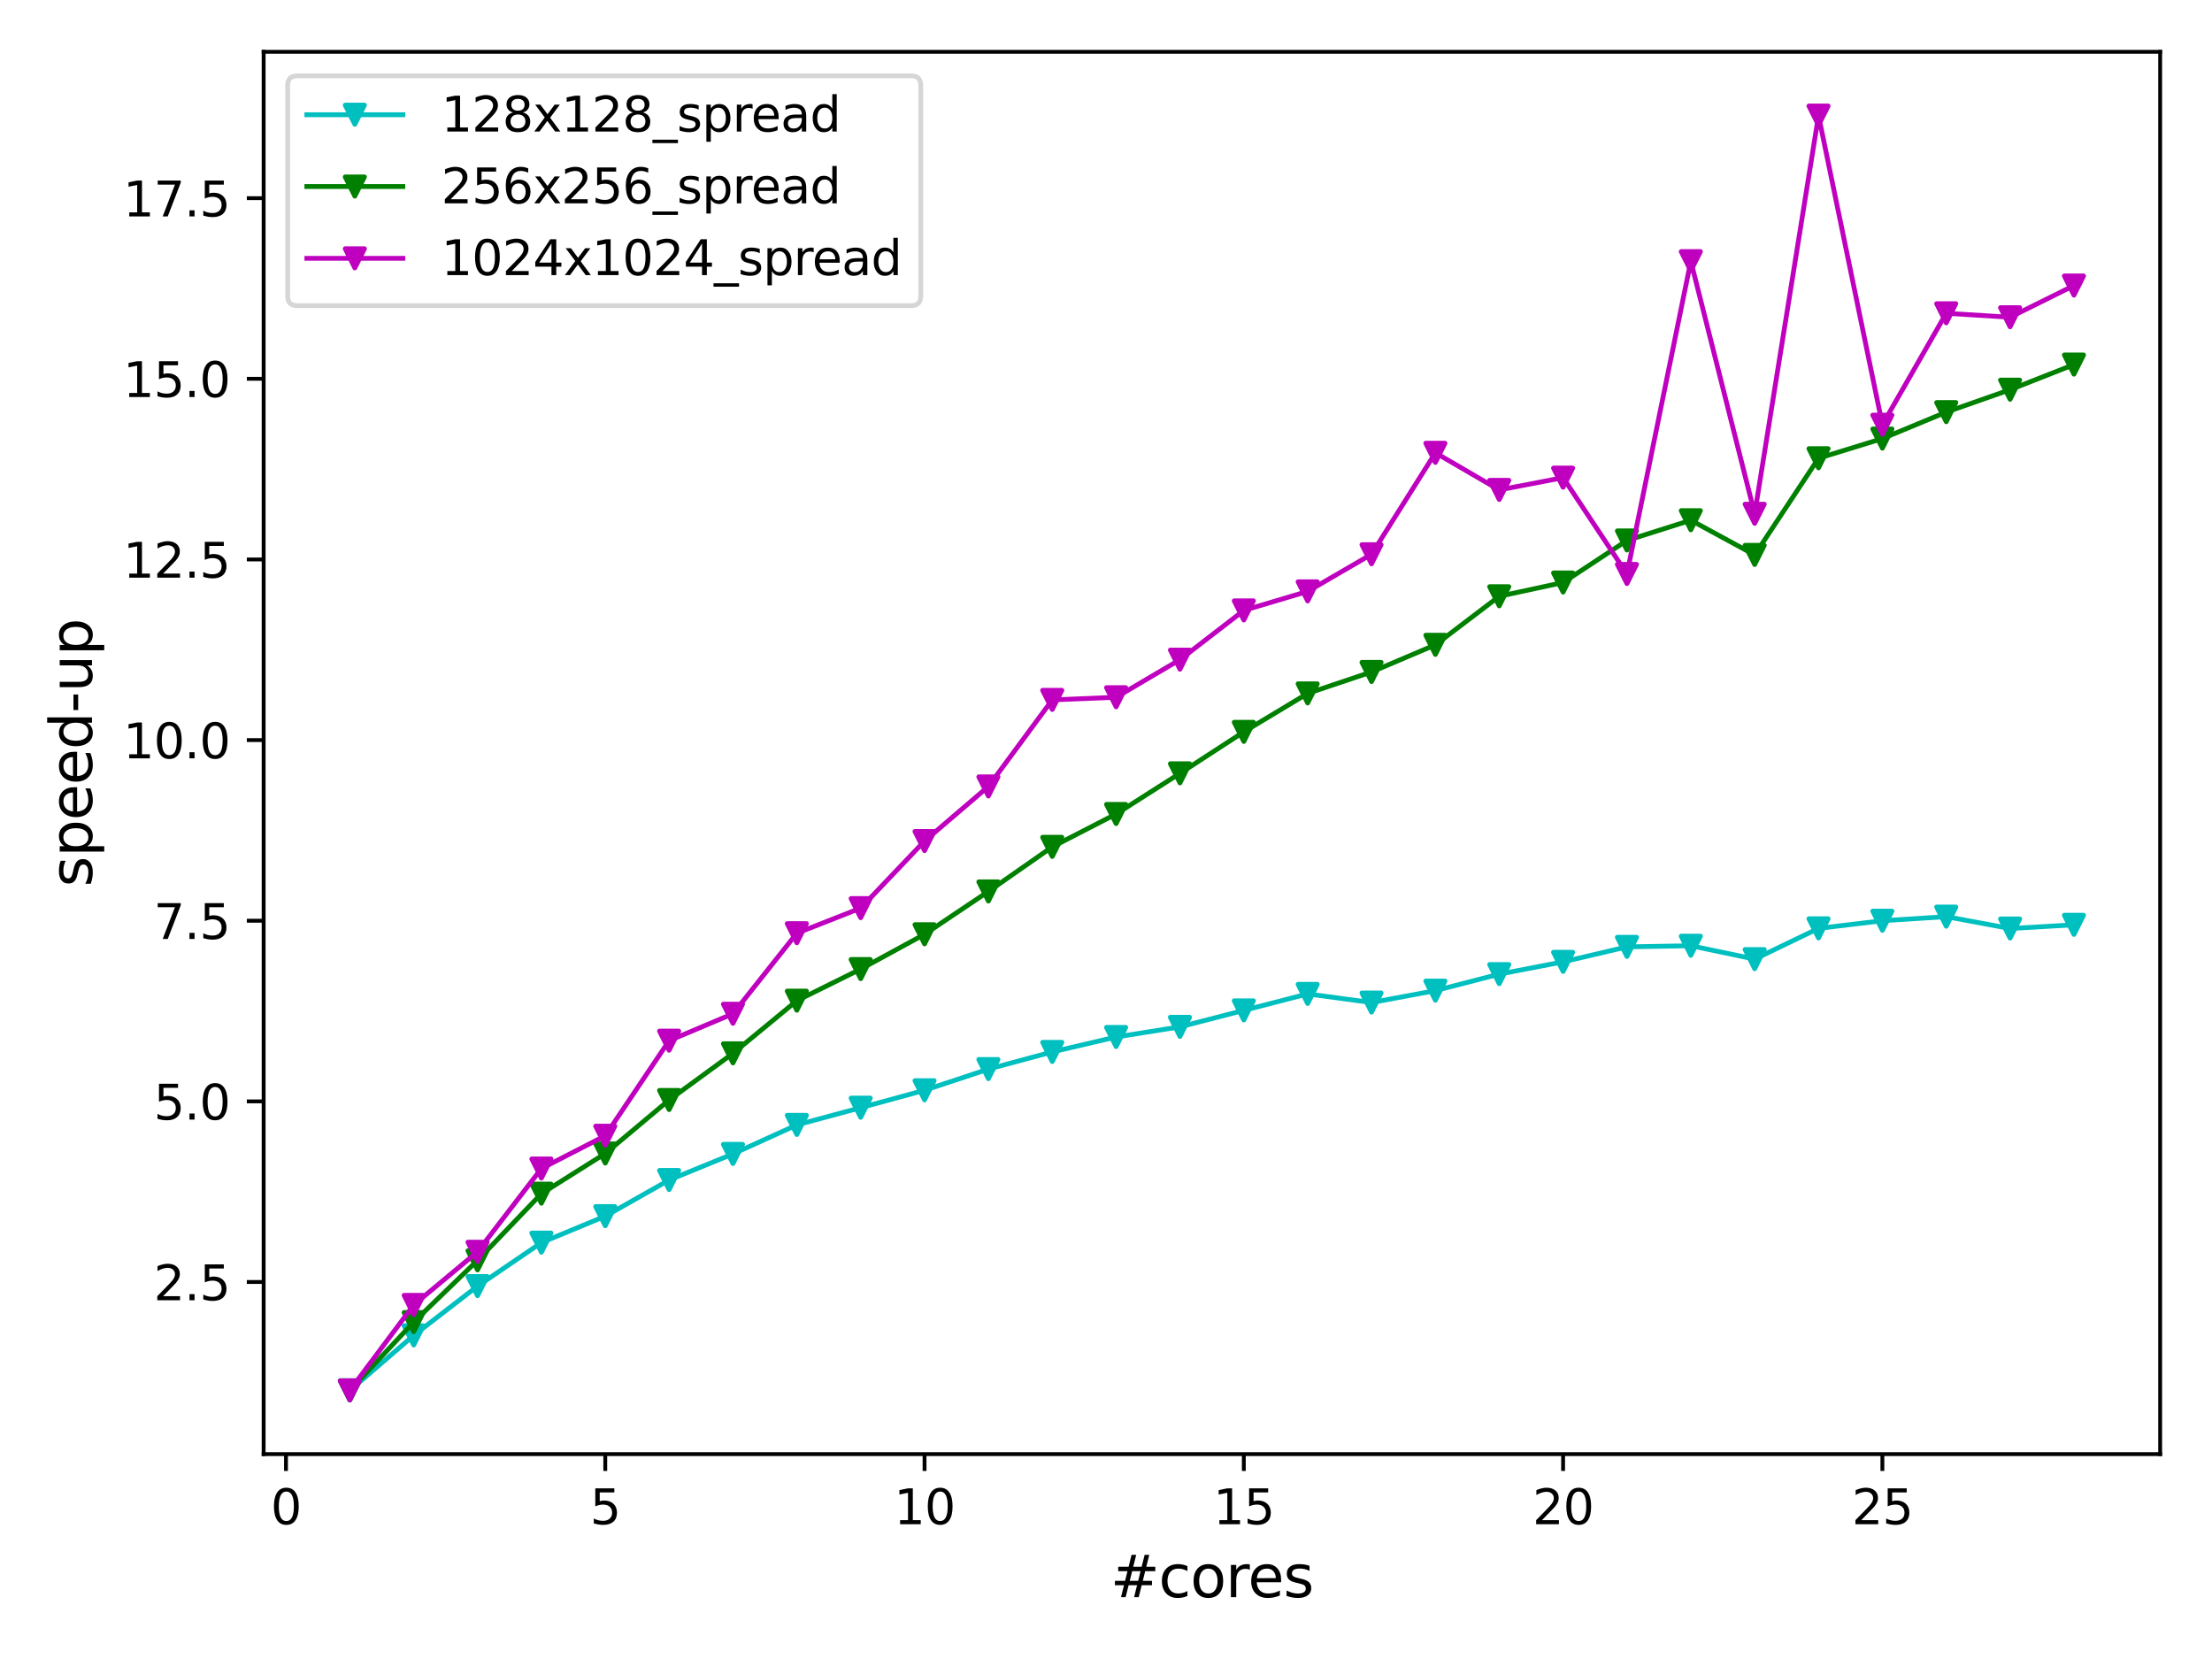 <?xml version="1.0" encoding="utf-8" standalone="no"?>
<!DOCTYPE svg PUBLIC "-//W3C//DTD SVG 1.1//EN"
  "http://www.w3.org/Graphics/SVG/1.1/DTD/svg11.dtd">
<svg height="345.6pt" version="1.1" viewBox="0 0 460.8 345.6" width="460.8pt" xmlns="http://www.w3.org/2000/svg" xmlns:xlink="http://www.w3.org/1999/xlink">
 <defs>
  <style type="text/css">*{stroke-linecap:butt;stroke-linejoin:round;}</style>
 </defs>
 <g id="figure_1">
  <g id="patch_1">
   <path d="M 0 345.6 
L 460.8 345.6 
L 460.8 0 
L 0 0 
z
" style="fill:#ffffff;"/>
  </g>
  <g id="axes_1">
   <g id="patch_2">
    <path d="M 54.92 302.92 
L 450 302.92 
L 450 10.8 
L 54.92 10.8 
z
" style="fill:#ffffff;"/>
   </g>
   <g id="matplotlib.axis_1">
    <g id="xtick_1">
     <g id="line2d_1">
      <defs>
       <path d="M 0 0 
L 0 3.5 
" id="m54ba4c4802" style="stroke:#000000;stroke-width:0.8;"/>
      </defs>
      <g>
       <use style="stroke:#000000;stroke-width:0.8;" x="59.576" xlink:href="#m54ba4c4802" y="302.92"/>
      </g>
     </g>
     <g id="text_1">
      <!-- 0 -->
      <g transform="translate(56.395 317.518)scale(0.1 -0.1)">
       <defs>
        <path d="M 2034 4250 
Q 1547 4250 1301 3770 
Q 1056 3291 1056 2328 
Q 1056 1369 1301 889 
Q 1547 409 2034 409 
Q 2525 409 2770 889 
Q 3016 1369 3016 2328 
Q 3016 3291 2770 3770 
Q 2525 4250 2034 4250 
z
M 2034 4750 
Q 2819 4750 3233 4129 
Q 3647 3509 3647 2328 
Q 3647 1150 3233 529 
Q 2819 -91 2034 -91 
Q 1250 -91 836 529 
Q 422 1150 422 2328 
Q 422 3509 836 4129 
Q 1250 4750 2034 4750 
z
" id="DejaVuSans-30" transform="scale(0.016)"/>
       </defs>
       <use xlink:href="#DejaVuSans-30"/>
      </g>
     </g>
    </g>
    <g id="xtick_2">
     <g id="line2d_2">
      <g>
       <use style="stroke:#000000;stroke-width:0.8;" x="126.088" xlink:href="#m54ba4c4802" y="302.92"/>
      </g>
     </g>
     <g id="text_2">
      <!-- 5 -->
      <g transform="translate(122.906 317.518)scale(0.1 -0.1)">
       <defs>
        <path d="M 691 4666 
L 3169 4666 
L 3169 4134 
L 1269 4134 
L 1269 2991 
Q 1406 3038 1543 3061 
Q 1681 3084 1819 3084 
Q 2600 3084 3056 2656 
Q 3513 2228 3513 1497 
Q 3513 744 3044 326 
Q 2575 -91 1722 -91 
Q 1428 -91 1123 -41 
Q 819 9 494 109 
L 494 744 
Q 775 591 1075 516 
Q 1375 441 1709 441 
Q 2250 441 2565 725 
Q 2881 1009 2881 1497 
Q 2881 1984 2565 2268 
Q 2250 2553 1709 2553 
Q 1456 2553 1204 2497 
Q 953 2441 691 2322 
L 691 4666 
z
" id="DejaVuSans-35" transform="scale(0.016)"/>
       </defs>
       <use xlink:href="#DejaVuSans-35"/>
      </g>
     </g>
    </g>
    <g id="xtick_3">
     <g id="line2d_3">
      <g>
       <use style="stroke:#000000;stroke-width:0.8;" x="192.599" xlink:href="#m54ba4c4802" y="302.92"/>
      </g>
     </g>
     <g id="text_3">
      <!-- 10 -->
      <g transform="translate(186.237 317.518)scale(0.1 -0.1)">
       <defs>
        <path d="M 794 531 
L 1825 531 
L 1825 4091 
L 703 3866 
L 703 4441 
L 1819 4666 
L 2450 4666 
L 2450 531 
L 3481 531 
L 3481 0 
L 794 0 
L 794 531 
z
" id="DejaVuSans-31" transform="scale(0.016)"/>
       </defs>
       <use xlink:href="#DejaVuSans-31"/>
       <use x="63.623" xlink:href="#DejaVuSans-30"/>
      </g>
     </g>
    </g>
    <g id="xtick_4">
     <g id="line2d_4">
      <g>
       <use style="stroke:#000000;stroke-width:0.8;" x="259.111" xlink:href="#m54ba4c4802" y="302.92"/>
      </g>
     </g>
     <g id="text_4">
      <!-- 15 -->
      <g transform="translate(252.749 317.518)scale(0.1 -0.1)">
       <use xlink:href="#DejaVuSans-31"/>
       <use x="63.623" xlink:href="#DejaVuSans-35"/>
      </g>
     </g>
    </g>
    <g id="xtick_5">
     <g id="line2d_5">
      <g>
       <use style="stroke:#000000;stroke-width:0.8;" x="325.623" xlink:href="#m54ba4c4802" y="302.92"/>
      </g>
     </g>
     <g id="text_5">
      <!-- 20 -->
      <g transform="translate(319.26 317.518)scale(0.1 -0.1)">
       <defs>
        <path d="M 1228 531 
L 3431 531 
L 3431 0 
L 469 0 
L 469 531 
Q 828 903 1448 1529 
Q 2069 2156 2228 2338 
Q 2531 2678 2651 2914 
Q 2772 3150 2772 3378 
Q 2772 3750 2511 3984 
Q 2250 4219 1831 4219 
Q 1534 4219 1204 4116 
Q 875 4013 500 3803 
L 500 4441 
Q 881 4594 1212 4672 
Q 1544 4750 1819 4750 
Q 2544 4750 2975 4387 
Q 3406 4025 3406 3419 
Q 3406 3131 3298 2873 
Q 3191 2616 2906 2266 
Q 2828 2175 2409 1742 
Q 1991 1309 1228 531 
z
" id="DejaVuSans-32" transform="scale(0.016)"/>
       </defs>
       <use xlink:href="#DejaVuSans-32"/>
       <use x="63.623" xlink:href="#DejaVuSans-30"/>
      </g>
     </g>
    </g>
    <g id="xtick_6">
     <g id="line2d_6">
      <g>
       <use style="stroke:#000000;stroke-width:0.8;" x="392.135" xlink:href="#m54ba4c4802" y="302.92"/>
      </g>
     </g>
     <g id="text_6">
      <!-- 25 -->
      <g transform="translate(385.772 317.518)scale(0.1 -0.1)">
       <use xlink:href="#DejaVuSans-32"/>
       <use x="63.623" xlink:href="#DejaVuSans-35"/>
      </g>
     </g>
    </g>
    <g id="text_7">
     <!-- #cores -->
     <g transform="translate(231.313 332.716)scale(0.12 -0.12)">
      <defs>
       <path d="M 3272 2816 
L 2363 2816 
L 2100 1772 
L 3016 1772 
L 3272 2816 
z
M 2803 4594 
L 2478 3297 
L 3391 3297 
L 3719 4594 
L 4219 4594 
L 3897 3297 
L 4872 3297 
L 4872 2816 
L 3775 2816 
L 3519 1772 
L 4513 1772 
L 4513 1294 
L 3397 1294 
L 3072 0 
L 2572 0 
L 2894 1294 
L 1978 1294 
L 1656 0 
L 1153 0 
L 1478 1294 
L 494 1294 
L 494 1772 
L 1594 1772 
L 1856 2816 
L 850 2816 
L 850 3297 
L 1978 3297 
L 2297 4594 
L 2803 4594 
z
" id="DejaVuSans-23" transform="scale(0.016)"/>
       <path d="M 3122 3366 
L 3122 2828 
Q 2878 2963 2633 3030 
Q 2388 3097 2138 3097 
Q 1578 3097 1268 2742 
Q 959 2388 959 1747 
Q 959 1106 1268 751 
Q 1578 397 2138 397 
Q 2388 397 2633 464 
Q 2878 531 3122 666 
L 3122 134 
Q 2881 22 2623 -34 
Q 2366 -91 2075 -91 
Q 1284 -91 818 406 
Q 353 903 353 1747 
Q 353 2603 823 3093 
Q 1294 3584 2113 3584 
Q 2378 3584 2631 3529 
Q 2884 3475 3122 3366 
z
" id="DejaVuSans-63" transform="scale(0.016)"/>
       <path d="M 1959 3097 
Q 1497 3097 1228 2736 
Q 959 2375 959 1747 
Q 959 1119 1226 758 
Q 1494 397 1959 397 
Q 2419 397 2687 759 
Q 2956 1122 2956 1747 
Q 2956 2369 2687 2733 
Q 2419 3097 1959 3097 
z
M 1959 3584 
Q 2709 3584 3137 3096 
Q 3566 2609 3566 1747 
Q 3566 888 3137 398 
Q 2709 -91 1959 -91 
Q 1206 -91 779 398 
Q 353 888 353 1747 
Q 353 2609 779 3096 
Q 1206 3584 1959 3584 
z
" id="DejaVuSans-6f" transform="scale(0.016)"/>
       <path d="M 2631 2963 
Q 2534 3019 2420 3045 
Q 2306 3072 2169 3072 
Q 1681 3072 1420 2755 
Q 1159 2438 1159 1844 
L 1159 0 
L 581 0 
L 581 3500 
L 1159 3500 
L 1159 2956 
Q 1341 3275 1631 3429 
Q 1922 3584 2338 3584 
Q 2397 3584 2469 3576 
Q 2541 3569 2628 3553 
L 2631 2963 
z
" id="DejaVuSans-72" transform="scale(0.016)"/>
       <path d="M 3597 1894 
L 3597 1613 
L 953 1613 
Q 991 1019 1311 708 
Q 1631 397 2203 397 
Q 2534 397 2845 478 
Q 3156 559 3463 722 
L 3463 178 
Q 3153 47 2828 -22 
Q 2503 -91 2169 -91 
Q 1331 -91 842 396 
Q 353 884 353 1716 
Q 353 2575 817 3079 
Q 1281 3584 2069 3584 
Q 2775 3584 3186 3129 
Q 3597 2675 3597 1894 
z
M 3022 2063 
Q 3016 2534 2758 2815 
Q 2500 3097 2075 3097 
Q 1594 3097 1305 2825 
Q 1016 2553 972 2059 
L 3022 2063 
z
" id="DejaVuSans-65" transform="scale(0.016)"/>
       <path d="M 2834 3397 
L 2834 2853 
Q 2591 2978 2328 3040 
Q 2066 3103 1784 3103 
Q 1356 3103 1142 2972 
Q 928 2841 928 2578 
Q 928 2378 1081 2264 
Q 1234 2150 1697 2047 
L 1894 2003 
Q 2506 1872 2764 1633 
Q 3022 1394 3022 966 
Q 3022 478 2636 193 
Q 2250 -91 1575 -91 
Q 1294 -91 989 -36 
Q 684 19 347 128 
L 347 722 
Q 666 556 975 473 
Q 1284 391 1588 391 
Q 1994 391 2212 530 
Q 2431 669 2431 922 
Q 2431 1156 2273 1281 
Q 2116 1406 1581 1522 
L 1381 1569 
Q 847 1681 609 1914 
Q 372 2147 372 2553 
Q 372 3047 722 3315 
Q 1072 3584 1716 3584 
Q 2034 3584 2315 3537 
Q 2597 3491 2834 3397 
z
" id="DejaVuSans-73" transform="scale(0.016)"/>
      </defs>
      <use xlink:href="#DejaVuSans-23"/>
      <use x="83.789" xlink:href="#DejaVuSans-63"/>
      <use x="138.77" xlink:href="#DejaVuSans-6f"/>
      <use x="199.951" xlink:href="#DejaVuSans-72"/>
      <use x="238.814" xlink:href="#DejaVuSans-65"/>
      <use x="300.338" xlink:href="#DejaVuSans-73"/>
     </g>
    </g>
   </g>
   <g id="matplotlib.axis_2">
    <g id="ytick_1">
     <g id="line2d_7">
      <defs>
       <path d="M 0 0 
L -3.5 0 
" id="mc84eead0ab" style="stroke:#000000;stroke-width:0.8;"/>
      </defs>
      <g>
       <use style="stroke:#000000;stroke-width:0.8;" x="54.92" xlink:href="#mc84eead0ab" y="267.064"/>
      </g>
     </g>
     <g id="text_8">
      <!-- 2.5 -->
      <g transform="translate(32.017 270.863)scale(0.1 -0.1)">
       <defs>
        <path d="M 684 794 
L 1344 794 
L 1344 0 
L 684 0 
L 684 794 
z
" id="DejaVuSans-2e" transform="scale(0.016)"/>
       </defs>
       <use xlink:href="#DejaVuSans-32"/>
       <use x="63.623" xlink:href="#DejaVuSans-2e"/>
       <use x="95.41" xlink:href="#DejaVuSans-35"/>
      </g>
     </g>
    </g>
    <g id="ytick_2">
     <g id="line2d_8">
      <g>
       <use style="stroke:#000000;stroke-width:0.8;" x="54.92" xlink:href="#mc84eead0ab" y="229.433"/>
      </g>
     </g>
     <g id="text_9">
      <!-- 5.0 -->
      <g transform="translate(32.017 233.233)scale(0.1 -0.1)">
       <use xlink:href="#DejaVuSans-35"/>
       <use x="63.623" xlink:href="#DejaVuSans-2e"/>
       <use x="95.41" xlink:href="#DejaVuSans-30"/>
      </g>
     </g>
    </g>
    <g id="ytick_3">
     <g id="line2d_9">
      <g>
       <use style="stroke:#000000;stroke-width:0.8;" x="54.92" xlink:href="#mc84eead0ab" y="191.803"/>
      </g>
     </g>
     <g id="text_10">
      <!-- 7.5 -->
      <g transform="translate(32.017 195.602)scale(0.1 -0.1)">
       <defs>
        <path d="M 525 4666 
L 3525 4666 
L 3525 4397 
L 1831 0 
L 1172 0 
L 2766 4134 
L 525 4134 
L 525 4666 
z
" id="DejaVuSans-37" transform="scale(0.016)"/>
       </defs>
       <use xlink:href="#DejaVuSans-37"/>
       <use x="63.623" xlink:href="#DejaVuSans-2e"/>
       <use x="95.41" xlink:href="#DejaVuSans-35"/>
      </g>
     </g>
    </g>
    <g id="ytick_4">
     <g id="line2d_10">
      <g>
       <use style="stroke:#000000;stroke-width:0.8;" x="54.92" xlink:href="#mc84eead0ab" y="154.173"/>
      </g>
     </g>
     <g id="text_11">
      <!-- 10.0 -->
      <g transform="translate(25.654 157.972)scale(0.1 -0.1)">
       <use xlink:href="#DejaVuSans-31"/>
       <use x="63.623" xlink:href="#DejaVuSans-30"/>
       <use x="127.246" xlink:href="#DejaVuSans-2e"/>
       <use x="159.033" xlink:href="#DejaVuSans-30"/>
      </g>
     </g>
    </g>
    <g id="ytick_5">
     <g id="line2d_11">
      <g>
       <use style="stroke:#000000;stroke-width:0.8;" x="54.92" xlink:href="#mc84eead0ab" y="116.542"/>
      </g>
     </g>
     <g id="text_12">
      <!-- 12.5 -->
      <g transform="translate(25.654 120.341)scale(0.1 -0.1)">
       <use xlink:href="#DejaVuSans-31"/>
       <use x="63.623" xlink:href="#DejaVuSans-32"/>
       <use x="127.246" xlink:href="#DejaVuSans-2e"/>
       <use x="159.033" xlink:href="#DejaVuSans-35"/>
      </g>
     </g>
    </g>
    <g id="ytick_6">
     <g id="line2d_12">
      <g>
       <use style="stroke:#000000;stroke-width:0.8;" x="54.92" xlink:href="#mc84eead0ab" y="78.912"/>
      </g>
     </g>
     <g id="text_13">
      <!-- 15.0 -->
      <g transform="translate(25.654 82.711)scale(0.1 -0.1)">
       <use xlink:href="#DejaVuSans-31"/>
       <use x="63.623" xlink:href="#DejaVuSans-35"/>
       <use x="127.246" xlink:href="#DejaVuSans-2e"/>
       <use x="159.033" xlink:href="#DejaVuSans-30"/>
      </g>
     </g>
    </g>
    <g id="ytick_7">
     <g id="line2d_13">
      <g>
       <use style="stroke:#000000;stroke-width:0.8;" x="54.92" xlink:href="#mc84eead0ab" y="41.282"/>
      </g>
     </g>
     <g id="text_14">
      <!-- 17.5 -->
      <g transform="translate(25.654 45.081)scale(0.1 -0.1)">
       <use xlink:href="#DejaVuSans-31"/>
       <use x="63.623" xlink:href="#DejaVuSans-37"/>
       <use x="127.246" xlink:href="#DejaVuSans-2e"/>
       <use x="159.033" xlink:href="#DejaVuSans-35"/>
      </g>
     </g>
    </g>
    <g id="text_15">
     <!-- speed-up -->
     <g transform="translate(19.159 184.764)rotate(-90)scale(0.12 -0.12)">
      <defs>
       <path d="M 1159 525 
L 1159 -1331 
L 581 -1331 
L 581 3500 
L 1159 3500 
L 1159 2969 
Q 1341 3281 1617 3432 
Q 1894 3584 2278 3584 
Q 2916 3584 3314 3078 
Q 3713 2572 3713 1747 
Q 3713 922 3314 415 
Q 2916 -91 2278 -91 
Q 1894 -91 1617 61 
Q 1341 213 1159 525 
z
M 3116 1747 
Q 3116 2381 2855 2742 
Q 2594 3103 2138 3103 
Q 1681 3103 1420 2742 
Q 1159 2381 1159 1747 
Q 1159 1113 1420 752 
Q 1681 391 2138 391 
Q 2594 391 2855 752 
Q 3116 1113 3116 1747 
z
" id="DejaVuSans-70" transform="scale(0.016)"/>
       <path d="M 2906 2969 
L 2906 4863 
L 3481 4863 
L 3481 0 
L 2906 0 
L 2906 525 
Q 2725 213 2448 61 
Q 2172 -91 1784 -91 
Q 1150 -91 751 415 
Q 353 922 353 1747 
Q 353 2572 751 3078 
Q 1150 3584 1784 3584 
Q 2172 3584 2448 3432 
Q 2725 3281 2906 2969 
z
M 947 1747 
Q 947 1113 1208 752 
Q 1469 391 1925 391 
Q 2381 391 2643 752 
Q 2906 1113 2906 1747 
Q 2906 2381 2643 2742 
Q 2381 3103 1925 3103 
Q 1469 3103 1208 2742 
Q 947 2381 947 1747 
z
" id="DejaVuSans-64" transform="scale(0.016)"/>
       <path d="M 313 2009 
L 1997 2009 
L 1997 1497 
L 313 1497 
L 313 2009 
z
" id="DejaVuSans-2d" transform="scale(0.016)"/>
       <path d="M 544 1381 
L 544 3500 
L 1119 3500 
L 1119 1403 
Q 1119 906 1312 657 
Q 1506 409 1894 409 
Q 2359 409 2629 706 
Q 2900 1003 2900 1516 
L 2900 3500 
L 3475 3500 
L 3475 0 
L 2900 0 
L 2900 538 
Q 2691 219 2414 64 
Q 2138 -91 1772 -91 
Q 1169 -91 856 284 
Q 544 659 544 1381 
z
M 1991 3584 
L 1991 3584 
z
" id="DejaVuSans-75" transform="scale(0.016)"/>
      </defs>
      <use xlink:href="#DejaVuSans-73"/>
      <use x="52.1" xlink:href="#DejaVuSans-70"/>
      <use x="115.576" xlink:href="#DejaVuSans-65"/>
      <use x="177.1" xlink:href="#DejaVuSans-65"/>
      <use x="238.623" xlink:href="#DejaVuSans-64"/>
      <use x="302.1" xlink:href="#DejaVuSans-2d"/>
      <use x="338.184" xlink:href="#DejaVuSans-75"/>
      <use x="401.562" xlink:href="#DejaVuSans-70"/>
     </g>
    </g>
   </g>
   <g id="line2d_14">
    <path clip-path="url(#p83bd3a948d)" d="M 72.878 289.642 
L 86.181 278.181 
L 99.483 267.921 
L 112.785 258.863 
L 126.088 253.35 
L 139.39 245.82 
L 152.692 240.385 
L 165.995 234.339 
L 179.297 230.755 
L 192.599 227.126 
L 205.902 222.714 
L 219.204 219.131 
L 232.506 216.025 
L 245.809 213.911 
L 259.111 210.48 
L 272.414 207.048 
L 285.716 208.849 
L 299.018 206.365 
L 312.321 202.927 
L 325.623 200.37 
L 338.925 197.247 
L 352.228 197.014 
L 365.53 199.802 
L 378.832 193.394 
L 392.135 191.805 
L 405.437 190.953 
L 418.739 193.427 
L 432.042 192.655 
" style="fill:none;stroke:#00bfbf;stroke-linecap:square;"/>
    <defs>
     <path d="M -0 2 
L 2 -2 
L -2 -2 
z
" id="m48e31e02d5" style="stroke:#00bfbf;stroke-linejoin:miter;"/>
    </defs>
    <g clip-path="url(#p83bd3a948d)">
     <use style="fill:#00bfbf;stroke:#00bfbf;stroke-linejoin:miter;" x="72.878" xlink:href="#m48e31e02d5" y="289.642"/>
     <use style="fill:#00bfbf;stroke:#00bfbf;stroke-linejoin:miter;" x="86.181" xlink:href="#m48e31e02d5" y="278.181"/>
     <use style="fill:#00bfbf;stroke:#00bfbf;stroke-linejoin:miter;" x="99.483" xlink:href="#m48e31e02d5" y="267.921"/>
     <use style="fill:#00bfbf;stroke:#00bfbf;stroke-linejoin:miter;" x="112.785" xlink:href="#m48e31e02d5" y="258.863"/>
     <use style="fill:#00bfbf;stroke:#00bfbf;stroke-linejoin:miter;" x="126.088" xlink:href="#m48e31e02d5" y="253.35"/>
     <use style="fill:#00bfbf;stroke:#00bfbf;stroke-linejoin:miter;" x="139.39" xlink:href="#m48e31e02d5" y="245.82"/>
     <use style="fill:#00bfbf;stroke:#00bfbf;stroke-linejoin:miter;" x="152.692" xlink:href="#m48e31e02d5" y="240.385"/>
     <use style="fill:#00bfbf;stroke:#00bfbf;stroke-linejoin:miter;" x="165.995" xlink:href="#m48e31e02d5" y="234.339"/>
     <use style="fill:#00bfbf;stroke:#00bfbf;stroke-linejoin:miter;" x="179.297" xlink:href="#m48e31e02d5" y="230.755"/>
     <use style="fill:#00bfbf;stroke:#00bfbf;stroke-linejoin:miter;" x="192.599" xlink:href="#m48e31e02d5" y="227.126"/>
     <use style="fill:#00bfbf;stroke:#00bfbf;stroke-linejoin:miter;" x="205.902" xlink:href="#m48e31e02d5" y="222.714"/>
     <use style="fill:#00bfbf;stroke:#00bfbf;stroke-linejoin:miter;" x="219.204" xlink:href="#m48e31e02d5" y="219.131"/>
     <use style="fill:#00bfbf;stroke:#00bfbf;stroke-linejoin:miter;" x="232.506" xlink:href="#m48e31e02d5" y="216.025"/>
     <use style="fill:#00bfbf;stroke:#00bfbf;stroke-linejoin:miter;" x="245.809" xlink:href="#m48e31e02d5" y="213.911"/>
     <use style="fill:#00bfbf;stroke:#00bfbf;stroke-linejoin:miter;" x="259.111" xlink:href="#m48e31e02d5" y="210.48"/>
     <use style="fill:#00bfbf;stroke:#00bfbf;stroke-linejoin:miter;" x="272.414" xlink:href="#m48e31e02d5" y="207.048"/>
     <use style="fill:#00bfbf;stroke:#00bfbf;stroke-linejoin:miter;" x="285.716" xlink:href="#m48e31e02d5" y="208.849"/>
     <use style="fill:#00bfbf;stroke:#00bfbf;stroke-linejoin:miter;" x="299.018" xlink:href="#m48e31e02d5" y="206.365"/>
     <use style="fill:#00bfbf;stroke:#00bfbf;stroke-linejoin:miter;" x="312.321" xlink:href="#m48e31e02d5" y="202.927"/>
     <use style="fill:#00bfbf;stroke:#00bfbf;stroke-linejoin:miter;" x="325.623" xlink:href="#m48e31e02d5" y="200.37"/>
     <use style="fill:#00bfbf;stroke:#00bfbf;stroke-linejoin:miter;" x="338.925" xlink:href="#m48e31e02d5" y="197.247"/>
     <use style="fill:#00bfbf;stroke:#00bfbf;stroke-linejoin:miter;" x="352.228" xlink:href="#m48e31e02d5" y="197.014"/>
     <use style="fill:#00bfbf;stroke:#00bfbf;stroke-linejoin:miter;" x="365.53" xlink:href="#m48e31e02d5" y="199.802"/>
     <use style="fill:#00bfbf;stroke:#00bfbf;stroke-linejoin:miter;" x="378.832" xlink:href="#m48e31e02d5" y="193.394"/>
     <use style="fill:#00bfbf;stroke:#00bfbf;stroke-linejoin:miter;" x="392.135" xlink:href="#m48e31e02d5" y="191.805"/>
     <use style="fill:#00bfbf;stroke:#00bfbf;stroke-linejoin:miter;" x="405.437" xlink:href="#m48e31e02d5" y="190.953"/>
     <use style="fill:#00bfbf;stroke:#00bfbf;stroke-linejoin:miter;" x="418.739" xlink:href="#m48e31e02d5" y="193.427"/>
     <use style="fill:#00bfbf;stroke:#00bfbf;stroke-linejoin:miter;" x="432.042" xlink:href="#m48e31e02d5" y="192.655"/>
    </g>
   </g>
   <g id="line2d_15">
    <path clip-path="url(#p83bd3a948d)" d="M 72.878 289.642 
L 86.181 275.412 
L 99.483 262.548 
L 112.785 248.659 
L 126.088 240.292 
L 139.39 229.149 
L 152.692 219.426 
L 165.995 208.46 
L 179.297 201.877 
L 192.599 194.627 
L 205.902 185.702 
L 219.204 176.418 
L 232.506 169.569 
L 245.809 161.098 
L 259.111 152.457 
L 272.414 144.448 
L 285.716 139.981 
L 299.018 134.328 
L 312.321 124.217 
L 325.623 121.347 
L 338.925 112.589 
L 352.228 108.373 
L 365.53 115.6 
L 378.832 95.463 
L 392.135 91.365 
L 405.437 85.852 
L 418.739 81.183 
L 432.042 75.946 
" style="fill:none;stroke:#008000;stroke-linecap:square;"/>
    <defs>
     <path d="M -0 2 
L 2 -2 
L -2 -2 
z
" id="mc4034fbdc0" style="stroke:#008000;stroke-linejoin:miter;"/>
    </defs>
    <g clip-path="url(#p83bd3a948d)">
     <use style="fill:#008000;stroke:#008000;stroke-linejoin:miter;" x="72.878" xlink:href="#mc4034fbdc0" y="289.642"/>
     <use style="fill:#008000;stroke:#008000;stroke-linejoin:miter;" x="86.181" xlink:href="#mc4034fbdc0" y="275.412"/>
     <use style="fill:#008000;stroke:#008000;stroke-linejoin:miter;" x="99.483" xlink:href="#mc4034fbdc0" y="262.548"/>
     <use style="fill:#008000;stroke:#008000;stroke-linejoin:miter;" x="112.785" xlink:href="#mc4034fbdc0" y="248.659"/>
     <use style="fill:#008000;stroke:#008000;stroke-linejoin:miter;" x="126.088" xlink:href="#mc4034fbdc0" y="240.292"/>
     <use style="fill:#008000;stroke:#008000;stroke-linejoin:miter;" x="139.39" xlink:href="#mc4034fbdc0" y="229.149"/>
     <use style="fill:#008000;stroke:#008000;stroke-linejoin:miter;" x="152.692" xlink:href="#mc4034fbdc0" y="219.426"/>
     <use style="fill:#008000;stroke:#008000;stroke-linejoin:miter;" x="165.995" xlink:href="#mc4034fbdc0" y="208.46"/>
     <use style="fill:#008000;stroke:#008000;stroke-linejoin:miter;" x="179.297" xlink:href="#mc4034fbdc0" y="201.877"/>
     <use style="fill:#008000;stroke:#008000;stroke-linejoin:miter;" x="192.599" xlink:href="#mc4034fbdc0" y="194.627"/>
     <use style="fill:#008000;stroke:#008000;stroke-linejoin:miter;" x="205.902" xlink:href="#mc4034fbdc0" y="185.702"/>
     <use style="fill:#008000;stroke:#008000;stroke-linejoin:miter;" x="219.204" xlink:href="#mc4034fbdc0" y="176.418"/>
     <use style="fill:#008000;stroke:#008000;stroke-linejoin:miter;" x="232.506" xlink:href="#mc4034fbdc0" y="169.569"/>
     <use style="fill:#008000;stroke:#008000;stroke-linejoin:miter;" x="245.809" xlink:href="#mc4034fbdc0" y="161.098"/>
     <use style="fill:#008000;stroke:#008000;stroke-linejoin:miter;" x="259.111" xlink:href="#mc4034fbdc0" y="152.457"/>
     <use style="fill:#008000;stroke:#008000;stroke-linejoin:miter;" x="272.414" xlink:href="#mc4034fbdc0" y="144.448"/>
     <use style="fill:#008000;stroke:#008000;stroke-linejoin:miter;" x="285.716" xlink:href="#mc4034fbdc0" y="139.981"/>
     <use style="fill:#008000;stroke:#008000;stroke-linejoin:miter;" x="299.018" xlink:href="#mc4034fbdc0" y="134.328"/>
     <use style="fill:#008000;stroke:#008000;stroke-linejoin:miter;" x="312.321" xlink:href="#mc4034fbdc0" y="124.217"/>
     <use style="fill:#008000;stroke:#008000;stroke-linejoin:miter;" x="325.623" xlink:href="#mc4034fbdc0" y="121.347"/>
     <use style="fill:#008000;stroke:#008000;stroke-linejoin:miter;" x="338.925" xlink:href="#mc4034fbdc0" y="112.589"/>
     <use style="fill:#008000;stroke:#008000;stroke-linejoin:miter;" x="352.228" xlink:href="#mc4034fbdc0" y="108.373"/>
     <use style="fill:#008000;stroke:#008000;stroke-linejoin:miter;" x="365.53" xlink:href="#mc4034fbdc0" y="115.6"/>
     <use style="fill:#008000;stroke:#008000;stroke-linejoin:miter;" x="378.832" xlink:href="#mc4034fbdc0" y="95.463"/>
     <use style="fill:#008000;stroke:#008000;stroke-linejoin:miter;" x="392.135" xlink:href="#mc4034fbdc0" y="91.365"/>
     <use style="fill:#008000;stroke:#008000;stroke-linejoin:miter;" x="405.437" xlink:href="#mc4034fbdc0" y="85.852"/>
     <use style="fill:#008000;stroke:#008000;stroke-linejoin:miter;" x="418.739" xlink:href="#mc4034fbdc0" y="81.183"/>
     <use style="fill:#008000;stroke:#008000;stroke-linejoin:miter;" x="432.042" xlink:href="#mc4034fbdc0" y="75.946"/>
    </g>
   </g>
   <g id="line2d_16">
    <path clip-path="url(#p83bd3a948d)" d="M 72.878 289.642 
L 86.181 271.844 
L 99.483 260.767 
L 112.785 243.426 
L 126.088 236.594 
L 139.39 216.791 
L 152.692 211.182 
L 165.995 194.402 
L 179.297 189.177 
L 192.599 175.206 
L 205.902 163.831 
L 219.204 145.801 
L 232.506 145.25 
L 245.809 137.416 
L 259.111 127.162 
L 272.414 123.196 
L 285.716 115.465 
L 299.018 94.33 
L 312.321 102.06 
L 325.623 99.507 
L 338.925 119.568 
L 352.228 54.409 
L 365.53 107.028 
L 378.832 24.078 
L 392.135 88.474 
L 405.437 65.263 
L 418.739 66.085 
L 432.042 59.483 
" style="fill:none;stroke:#bf00bf;stroke-linecap:square;"/>
    <defs>
     <path d="M -0 2 
L 2 -2 
L -2 -2 
z
" id="m962b1753e2" style="stroke:#bf00bf;stroke-linejoin:miter;"/>
    </defs>
    <g clip-path="url(#p83bd3a948d)">
     <use style="fill:#bf00bf;stroke:#bf00bf;stroke-linejoin:miter;" x="72.878" xlink:href="#m962b1753e2" y="289.642"/>
     <use style="fill:#bf00bf;stroke:#bf00bf;stroke-linejoin:miter;" x="86.181" xlink:href="#m962b1753e2" y="271.844"/>
     <use style="fill:#bf00bf;stroke:#bf00bf;stroke-linejoin:miter;" x="99.483" xlink:href="#m962b1753e2" y="260.767"/>
     <use style="fill:#bf00bf;stroke:#bf00bf;stroke-linejoin:miter;" x="112.785" xlink:href="#m962b1753e2" y="243.426"/>
     <use style="fill:#bf00bf;stroke:#bf00bf;stroke-linejoin:miter;" x="126.088" xlink:href="#m962b1753e2" y="236.594"/>
     <use style="fill:#bf00bf;stroke:#bf00bf;stroke-linejoin:miter;" x="139.39" xlink:href="#m962b1753e2" y="216.791"/>
     <use style="fill:#bf00bf;stroke:#bf00bf;stroke-linejoin:miter;" x="152.692" xlink:href="#m962b1753e2" y="211.182"/>
     <use style="fill:#bf00bf;stroke:#bf00bf;stroke-linejoin:miter;" x="165.995" xlink:href="#m962b1753e2" y="194.402"/>
     <use style="fill:#bf00bf;stroke:#bf00bf;stroke-linejoin:miter;" x="179.297" xlink:href="#m962b1753e2" y="189.177"/>
     <use style="fill:#bf00bf;stroke:#bf00bf;stroke-linejoin:miter;" x="192.599" xlink:href="#m962b1753e2" y="175.206"/>
     <use style="fill:#bf00bf;stroke:#bf00bf;stroke-linejoin:miter;" x="205.902" xlink:href="#m962b1753e2" y="163.831"/>
     <use style="fill:#bf00bf;stroke:#bf00bf;stroke-linejoin:miter;" x="219.204" xlink:href="#m962b1753e2" y="145.801"/>
     <use style="fill:#bf00bf;stroke:#bf00bf;stroke-linejoin:miter;" x="232.506" xlink:href="#m962b1753e2" y="145.25"/>
     <use style="fill:#bf00bf;stroke:#bf00bf;stroke-linejoin:miter;" x="245.809" xlink:href="#m962b1753e2" y="137.416"/>
     <use style="fill:#bf00bf;stroke:#bf00bf;stroke-linejoin:miter;" x="259.111" xlink:href="#m962b1753e2" y="127.162"/>
     <use style="fill:#bf00bf;stroke:#bf00bf;stroke-linejoin:miter;" x="272.414" xlink:href="#m962b1753e2" y="123.196"/>
     <use style="fill:#bf00bf;stroke:#bf00bf;stroke-linejoin:miter;" x="285.716" xlink:href="#m962b1753e2" y="115.465"/>
     <use style="fill:#bf00bf;stroke:#bf00bf;stroke-linejoin:miter;" x="299.018" xlink:href="#m962b1753e2" y="94.33"/>
     <use style="fill:#bf00bf;stroke:#bf00bf;stroke-linejoin:miter;" x="312.321" xlink:href="#m962b1753e2" y="102.06"/>
     <use style="fill:#bf00bf;stroke:#bf00bf;stroke-linejoin:miter;" x="325.623" xlink:href="#m962b1753e2" y="99.507"/>
     <use style="fill:#bf00bf;stroke:#bf00bf;stroke-linejoin:miter;" x="338.925" xlink:href="#m962b1753e2" y="119.568"/>
     <use style="fill:#bf00bf;stroke:#bf00bf;stroke-linejoin:miter;" x="352.228" xlink:href="#m962b1753e2" y="54.409"/>
     <use style="fill:#bf00bf;stroke:#bf00bf;stroke-linejoin:miter;" x="365.53" xlink:href="#m962b1753e2" y="107.028"/>
     <use style="fill:#bf00bf;stroke:#bf00bf;stroke-linejoin:miter;" x="378.832" xlink:href="#m962b1753e2" y="24.078"/>
     <use style="fill:#bf00bf;stroke:#bf00bf;stroke-linejoin:miter;" x="392.135" xlink:href="#m962b1753e2" y="88.474"/>
     <use style="fill:#bf00bf;stroke:#bf00bf;stroke-linejoin:miter;" x="405.437" xlink:href="#m962b1753e2" y="65.263"/>
     <use style="fill:#bf00bf;stroke:#bf00bf;stroke-linejoin:miter;" x="418.739" xlink:href="#m962b1753e2" y="66.085"/>
     <use style="fill:#bf00bf;stroke:#bf00bf;stroke-linejoin:miter;" x="432.042" xlink:href="#m962b1753e2" y="59.483"/>
    </g>
   </g>
   <g id="patch_3">
    <path d="M 54.92 302.92 
L 54.92 10.8 
" style="fill:none;stroke:#000000;stroke-linecap:square;stroke-linejoin:miter;stroke-width:0.8;"/>
   </g>
   <g id="patch_4">
    <path d="M 450 302.92 
L 450 10.8 
" style="fill:none;stroke:#000000;stroke-linecap:square;stroke-linejoin:miter;stroke-width:0.8;"/>
   </g>
   <g id="patch_5">
    <path d="M 54.92 302.92 
L 450 302.92 
" style="fill:none;stroke:#000000;stroke-linecap:square;stroke-linejoin:miter;stroke-width:0.8;"/>
   </g>
   <g id="patch_6">
    <path d="M 54.92 10.8 
L 450 10.8 
" style="fill:none;stroke:#000000;stroke-linecap:square;stroke-linejoin:miter;stroke-width:0.8;"/>
   </g>
   <g id="legend_1">
    <g id="patch_7">
     <path d="M 61.92 63.669 
L 189.812 63.669 
Q 191.812 63.669 191.812 61.669 
L 191.812 17.8 
Q 191.812 15.8 189.812 15.8 
L 61.92 15.8 
Q 59.92 15.8 59.92 17.8 
L 59.92 61.669 
Q 59.92 63.669 61.92 63.669 
z
" style="fill:#ffffff;opacity:0.8;stroke:#cccccc;stroke-linejoin:miter;"/>
    </g>
    <g id="line2d_17">
     <path d="M 63.92 23.898 
L 83.92 23.898 
" style="fill:none;stroke:#00bfbf;stroke-linecap:square;"/>
    </g>
    <g id="line2d_18">
     <g>
      <use style="fill:#00bfbf;stroke:#00bfbf;stroke-linejoin:miter;" x="73.92" xlink:href="#m48e31e02d5" y="23.898"/>
     </g>
    </g>
    <g id="text_16">
     <!-- 128x128_spread -->
     <g transform="translate(91.92 27.398)scale(0.1 -0.1)">
      <defs>
       <path d="M 2034 2216 
Q 1584 2216 1326 1975 
Q 1069 1734 1069 1313 
Q 1069 891 1326 650 
Q 1584 409 2034 409 
Q 2484 409 2743 651 
Q 3003 894 3003 1313 
Q 3003 1734 2745 1975 
Q 2488 2216 2034 2216 
z
M 1403 2484 
Q 997 2584 770 2862 
Q 544 3141 544 3541 
Q 544 4100 942 4425 
Q 1341 4750 2034 4750 
Q 2731 4750 3128 4425 
Q 3525 4100 3525 3541 
Q 3525 3141 3298 2862 
Q 3072 2584 2669 2484 
Q 3125 2378 3379 2068 
Q 3634 1759 3634 1313 
Q 3634 634 3220 271 
Q 2806 -91 2034 -91 
Q 1263 -91 848 271 
Q 434 634 434 1313 
Q 434 1759 690 2068 
Q 947 2378 1403 2484 
z
M 1172 3481 
Q 1172 3119 1398 2916 
Q 1625 2713 2034 2713 
Q 2441 2713 2670 2916 
Q 2900 3119 2900 3481 
Q 2900 3844 2670 4047 
Q 2441 4250 2034 4250 
Q 1625 4250 1398 4047 
Q 1172 3844 1172 3481 
z
" id="DejaVuSans-38" transform="scale(0.016)"/>
       <path d="M 3513 3500 
L 2247 1797 
L 3578 0 
L 2900 0 
L 1881 1375 
L 863 0 
L 184 0 
L 1544 1831 
L 300 3500 
L 978 3500 
L 1906 2253 
L 2834 3500 
L 3513 3500 
z
" id="DejaVuSans-78" transform="scale(0.016)"/>
       <path d="M 3263 -1063 
L 3263 -1509 
L -63 -1509 
L -63 -1063 
L 3263 -1063 
z
" id="DejaVuSans-5f" transform="scale(0.016)"/>
       <path d="M 2194 1759 
Q 1497 1759 1228 1600 
Q 959 1441 959 1056 
Q 959 750 1161 570 
Q 1363 391 1709 391 
Q 2188 391 2477 730 
Q 2766 1069 2766 1631 
L 2766 1759 
L 2194 1759 
z
M 3341 1997 
L 3341 0 
L 2766 0 
L 2766 531 
Q 2569 213 2275 61 
Q 1981 -91 1556 -91 
Q 1019 -91 701 211 
Q 384 513 384 1019 
Q 384 1609 779 1909 
Q 1175 2209 1959 2209 
L 2766 2209 
L 2766 2266 
Q 2766 2663 2505 2880 
Q 2244 3097 1772 3097 
Q 1472 3097 1187 3025 
Q 903 2953 641 2809 
L 641 3341 
Q 956 3463 1253 3523 
Q 1550 3584 1831 3584 
Q 2591 3584 2966 3190 
Q 3341 2797 3341 1997 
z
" id="DejaVuSans-61" transform="scale(0.016)"/>
      </defs>
      <use xlink:href="#DejaVuSans-31"/>
      <use x="63.623" xlink:href="#DejaVuSans-32"/>
      <use x="127.246" xlink:href="#DejaVuSans-38"/>
      <use x="190.869" xlink:href="#DejaVuSans-78"/>
      <use x="250.049" xlink:href="#DejaVuSans-31"/>
      <use x="313.672" xlink:href="#DejaVuSans-32"/>
      <use x="377.295" xlink:href="#DejaVuSans-38"/>
      <use x="440.918" xlink:href="#DejaVuSans-5f"/>
      <use x="490.918" xlink:href="#DejaVuSans-73"/>
      <use x="543.018" xlink:href="#DejaVuSans-70"/>
      <use x="606.494" xlink:href="#DejaVuSans-72"/>
      <use x="645.357" xlink:href="#DejaVuSans-65"/>
      <use x="706.881" xlink:href="#DejaVuSans-61"/>
      <use x="768.16" xlink:href="#DejaVuSans-64"/>
     </g>
    </g>
    <g id="line2d_19">
     <path d="M 63.92 38.855 
L 83.92 38.855 
" style="fill:none;stroke:#008000;stroke-linecap:square;"/>
    </g>
    <g id="line2d_20">
     <g>
      <use style="fill:#008000;stroke:#008000;stroke-linejoin:miter;" x="73.92" xlink:href="#mc4034fbdc0" y="38.855"/>
     </g>
    </g>
    <g id="text_17">
     <!-- 256x256_spread -->
     <g transform="translate(91.92 42.355)scale(0.1 -0.1)">
      <defs>
       <path d="M 2113 2584 
Q 1688 2584 1439 2293 
Q 1191 2003 1191 1497 
Q 1191 994 1439 701 
Q 1688 409 2113 409 
Q 2538 409 2786 701 
Q 3034 994 3034 1497 
Q 3034 2003 2786 2293 
Q 2538 2584 2113 2584 
z
M 3366 4563 
L 3366 3988 
Q 3128 4100 2886 4159 
Q 2644 4219 2406 4219 
Q 1781 4219 1451 3797 
Q 1122 3375 1075 2522 
Q 1259 2794 1537 2939 
Q 1816 3084 2150 3084 
Q 2853 3084 3261 2657 
Q 3669 2231 3669 1497 
Q 3669 778 3244 343 
Q 2819 -91 2113 -91 
Q 1303 -91 875 529 
Q 447 1150 447 2328 
Q 447 3434 972 4092 
Q 1497 4750 2381 4750 
Q 2619 4750 2861 4703 
Q 3103 4656 3366 4563 
z
" id="DejaVuSans-36" transform="scale(0.016)"/>
      </defs>
      <use xlink:href="#DejaVuSans-32"/>
      <use x="63.623" xlink:href="#DejaVuSans-35"/>
      <use x="127.246" xlink:href="#DejaVuSans-36"/>
      <use x="190.869" xlink:href="#DejaVuSans-78"/>
      <use x="250.049" xlink:href="#DejaVuSans-32"/>
      <use x="313.672" xlink:href="#DejaVuSans-35"/>
      <use x="377.295" xlink:href="#DejaVuSans-36"/>
      <use x="440.918" xlink:href="#DejaVuSans-5f"/>
      <use x="490.918" xlink:href="#DejaVuSans-73"/>
      <use x="543.018" xlink:href="#DejaVuSans-70"/>
      <use x="606.494" xlink:href="#DejaVuSans-72"/>
      <use x="645.357" xlink:href="#DejaVuSans-65"/>
      <use x="706.881" xlink:href="#DejaVuSans-61"/>
      <use x="768.16" xlink:href="#DejaVuSans-64"/>
     </g>
    </g>
    <g id="line2d_21">
     <path d="M 63.92 53.811 
L 83.92 53.811 
" style="fill:none;stroke:#bf00bf;stroke-linecap:square;"/>
    </g>
    <g id="line2d_22">
     <g>
      <use style="fill:#bf00bf;stroke:#bf00bf;stroke-linejoin:miter;" x="73.92" xlink:href="#m962b1753e2" y="53.811"/>
     </g>
    </g>
    <g id="text_18">
     <!-- 1024x1024_spread -->
     <g transform="translate(91.92 57.311)scale(0.1 -0.1)">
      <defs>
       <path d="M 2419 4116 
L 825 1625 
L 2419 1625 
L 2419 4116 
z
M 2253 4666 
L 3047 4666 
L 3047 1625 
L 3713 1625 
L 3713 1100 
L 3047 1100 
L 3047 0 
L 2419 0 
L 2419 1100 
L 313 1100 
L 313 1709 
L 2253 4666 
z
" id="DejaVuSans-34" transform="scale(0.016)"/>
      </defs>
      <use xlink:href="#DejaVuSans-31"/>
      <use x="63.623" xlink:href="#DejaVuSans-30"/>
      <use x="127.246" xlink:href="#DejaVuSans-32"/>
      <use x="190.869" xlink:href="#DejaVuSans-34"/>
      <use x="254.492" xlink:href="#DejaVuSans-78"/>
      <use x="313.672" xlink:href="#DejaVuSans-31"/>
      <use x="377.295" xlink:href="#DejaVuSans-30"/>
      <use x="440.918" xlink:href="#DejaVuSans-32"/>
      <use x="504.541" xlink:href="#DejaVuSans-34"/>
      <use x="568.164" xlink:href="#DejaVuSans-5f"/>
      <use x="618.164" xlink:href="#DejaVuSans-73"/>
      <use x="670.264" xlink:href="#DejaVuSans-70"/>
      <use x="733.74" xlink:href="#DejaVuSans-72"/>
      <use x="772.604" xlink:href="#DejaVuSans-65"/>
      <use x="834.127" xlink:href="#DejaVuSans-61"/>
      <use x="895.406" xlink:href="#DejaVuSans-64"/>
     </g>
    </g>
   </g>
  </g>
 </g>
 <defs>
  <clipPath id="p83bd3a948d">
   <rect height="292.12" width="395.08" x="54.92" y="10.8"/>
  </clipPath>
 </defs>
</svg>
